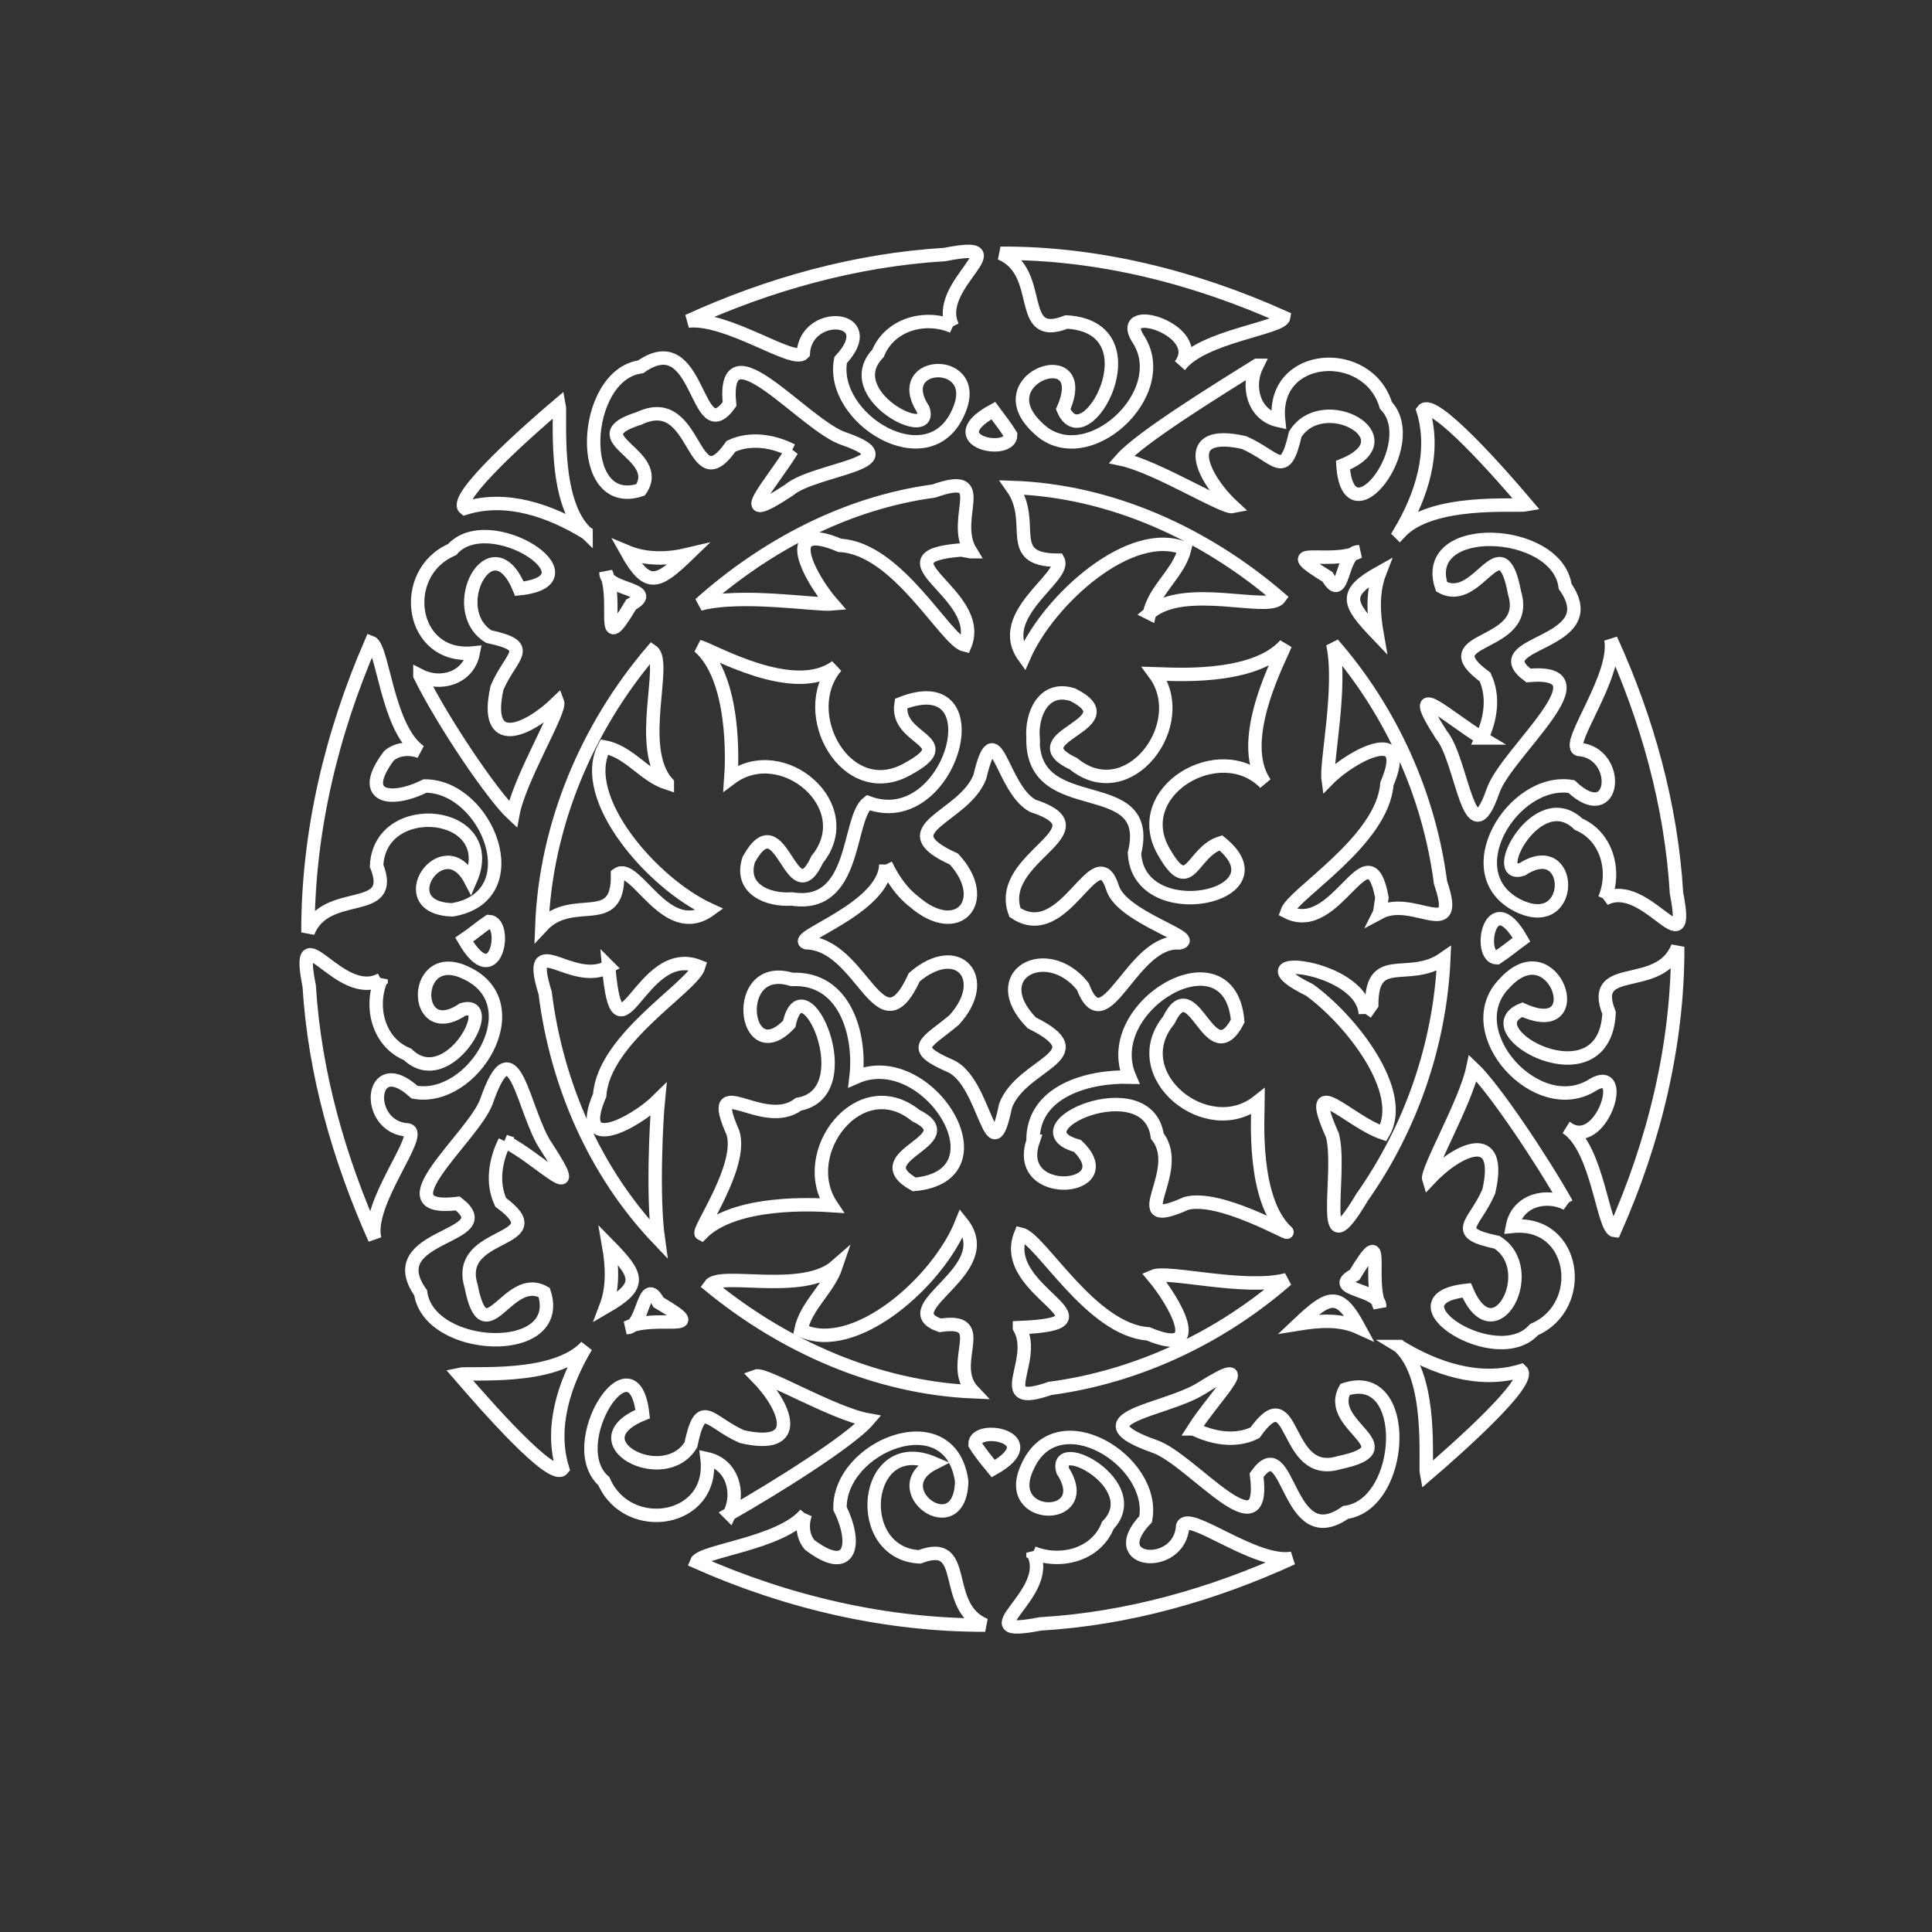 <?xml version="1.0" encoding="UTF-8" standalone="no"?>
<!-- Created with Inkscape (http://www.inkscape.org/) -->

<svg
   xmlns:dc="http://purl.org/dc/elements/1.1/"
   xmlns:cc="http://creativecommons.org/ns#"
   xmlns:rdf="http://www.w3.org/1999/02/22-rdf-syntax-ns#"
   xmlns:svg="http://www.w3.org/2000/svg"
   xmlns="http://www.w3.org/2000/svg"
   xmlns:sodipodi="http://sodipodi.sourceforge.net/DTD/sodipodi-0.dtd"
   xmlns:inkscape="http://www.inkscape.org/namespaces/inkscape"
   width="432"
   height="432"
   id="svg4347"
   version="1.1"
   inkscape:version="0.48.4 r9939"
   sodipodi:docname="test2.svg">
  <rect width="100%" height="100%" fill="#333333" stroke="none"/>
  <defs
     id="defs4349" />
  <sodipodi:namedview
     id="base"
     pagecolor="#ffffff"
     bordercolor="#666666"
     borderopacity="1.0"
     inkscape:pageopacity="0.0"
     inkscape:pageshadow="2"
     inkscape:zoom="0.5"
     inkscape:cx="-130.64568"
     inkscape:cy="229.4094"
     inkscape:document-units="px"
     inkscape:current-layer="svg4347"
     showgrid="false"
     inkscape:window-width="1366"
     inkscape:window-height="721"
     inkscape:window-x="0"
     inkscape:window-y="0"
     inkscape:window-maximized="1" />
  <g
     id="g5625"
     style="fill:none;stroke:#ffffff;stroke-opacity:1">
    <path
       d="m 230.984,255.193 c -4.516,13.384 20.447,11.162 9.942,1.039 -14.629,-4.042 15.737,-17.317 17.851,-2.189 6.384,7.984 -8.097,21.533 6.471,15.036 7.431,-1.952 22.82,7.045 22.526,6.417 -7.86,-7.199 -6.487,-25.876 -6.473,-29.199 -11.36,9.03 -29.935,-6.004 -19.959,-18.196 5.575,-11.666 9.05,12.24 15.411,0.225 -1.739,-20.48 -30.994,-3.439 -24.171,12.515 -9.022,-0.257 -21.775,3.015 -21.6,14.352 z m -53.908,-36.188 c -13.839,-4.257 -10.85,20.801 -0.604,9.958 3.122,-14.548 16.616,15.42 2.08,17.944 -7.998,6.126 -21.094,-8.143 -14.65,6.414 2.291,7.563 -8.203,22.023 -7.086,22.568 7.355,-7.573 25.401,-6.562 29.096,-6.323 -7.824,-11.683 6.265,-30.249 18.851,-20.136 11.543,5.687 -12.051,8.846 -0.338,15.409 21.231,-1.902 3.007,-31.018 -13.01,-23.998 1.121,-9.437 -2.446,-22.382 -14.338,-21.836 z m 53.908,-53.992 c -0.435,18.741 27.214,7.298 22.69,25.733 0.807,16.827 34.249,9.818 19.306,-2.284 -6.594,2.018 -6.839,12.35 -12.728,2.045 -7.898,-13.549 12.604,-25.643 22.621,-15.389 -6.73,-9.529 3.526,-28.232 4.513,-30.954 -7.135,8.076 -25.817,6.56 -29.194,6.476 8.302,11.253 -5.883,30.155 -18.171,20.134 -13.002,-6.123 13.048,-8.745 -0.147,-15.434 -6.494,-2.087 -9.282,4.344 -8.888,9.673 z m -53.908,35.996 c 14.569,2.317 12.343,-17.953 17.02,-21.538 18.557,6.913 28.934,-30.671 7.381,-22.148 -1.403,8.344 13.438,8.092 1.59,14.559 -13.761,7.969 -25.042,-12.434 -16.098,-22.849 -9.498,7.127 -27.954,-3.841 -30.697,-4.478 8.23,7.143 7.421,25.963 7.158,29.43 11.433,-8.51 28.943,6.245 19.3,18.203 -5.979,12.811 -7.878,-13.482 -15.315,0.038 -2.122,6.571 4.32,9.184 9.66,8.783 z m 21.001,-7.687 c -0.272,9.817 -21.191,16.286 -17.82,17.468 12.694,0.322 16.39,24.742 24.179,7.718 9.846,-8.424 17.338,0.393 8.872,9.608 -6.276,5.233 -10.186,6.135 -0.881,10.207 8.034,3.394 9.057,25.305 12.415,8.915 3.661,-9.603 20.994,-11.012 5.849,-18.533 -10.554,-10.831 3.359,-18.189 11.416,-8.151 5.019,13.29 10.854,-10.481 21.619,-9.722 4.771,-1.006 -12.741,-5.629 -14.919,-12.211 -3.761,-12.085 -10.524,12.979 -21.864,5.421 -4.596,-12.521 20.984,-18.295 3.972,-23.872 -7.091,-3.869 -8.22,-21.609 -11.808,-6.506 -3.552,9.341 -20.942,11.544 -5.8,18.432 8.484,9.218 0.937,18.049 -8.872,9.557 -2.834,-2.146 -4.837,-5.167 -6.359,-8.332 z m 29.88,103.539 c 4.316,7.415 -6.718,18.267 6.811,13.597 19.555,-2.604 38.126,-11.367 52.949,-24.326 -9.28,2.484 -26.626,-2.149 -29.844,-0.75 4.525,5.388 12.387,18.539 -1.129,12.87 -12.843,-0.877 -24.072,-21.322 -28.513,-22.314 -5.346,13.033 23.605,19.96 -0.274,20.922 z m -40.988,-13.761 c -7.494,6.573 -26.091,1.081 -28.278,4.364 16.612,13.635 37.333,22.828 58.966,23.746 -6.059,-6.309 4.294,-16.657 -7.444,-14.857 -11.12,-3.84 13.522,-12.179 4.821,-22.959 -5.253,13.228 -23.987,29.714 -35.953,24.035 1.117,-5.512 6.126,-9.098 7.888,-14.329 z m -50.874,-66.923 c -8.251,4.673 -18.822,-9.051 -14.195,5.866 2.524,20.329 11.098,40.103 25.299,55.001 -1.352,-9.671 -0.401,-27.027 0.005,-31.103 -5.162,5.129 -18.907,12.493 -13.116,-1.034 0.925,-12.821 20.84,-24.211 22.171,-28.818 -13.13,-5.235 -18.048,24.121 -20.164,0.088 z m 13.12,-41.058 c -7.059,-7.843 0.139,-27.077 -3.42,-29.512 -14.585,17.08 -23.781,38.932 -24.641,61.462 6.938,-7.478 17.216,1.07 16.927,-11.561 4.055,-2.903 10.834,14.969 20.624,7.931 -12.692,-5.768 -29.588,-25.029 -23.567,-36.417 5.557,1.006 8.835,6.395 14.077,8.097 z m 67.839,-51.755 c -4.655,-7.54 5.042,-18.289 -8.228,-13.569 -19.58,2.624 -37.708,12.234 -52.342,25.285 9.22,-2.485 26.05,0.31 29.641,-0.029 -4.999,-5.698 -12.166,-18.988 1.675,-13.097 12.911,0.595 23.703,21.389 27.967,22.314 4.694,-11.528 -20.711,-19.702 -0.866,-21.299 l 2.152,0.395 z m 39.974,13.743 c 7.755,-6.814 26.71,-0.102 29.07,-3.416 -16.609,-14.279 -37.666,-23.967 -59.756,-24.697 5.599,7.922 -2.112,16.27 10.243,16.271 2.018,3.727 -14.356,12.196 -7.621,21.549 5.634,-12.868 23.98,-29.253 35.957,-24.14 -1.321,5.456 -6.615,8.922 -7.893,14.434 z m 51.483,66.934 c 7.504,-4.02 18.262,6.983 13.589,-6.703 -2.542,-19.643 -11.076,-38.435 -24.087,-53.357 2.111,9.498 -1.553,26.515 -1.043,30.259 5.151,-5.251 18.953,-12.577 13.14,1.06 -0.938,12.729 -20.964,24.526 -22.342,28.597 11.208,5.733 18.162,-19.599 21.231,-3.183 l -0.488,3.326 z m -3.23,22.654 c -0.554,-11.233 -30.022,-13.926 -12.484,-5.345 9.145,6.583 21.967,22.774 16.488,32.008 -7.865,-2.661 -17.967,-14.311 -11.347,0.522 2.243,8.636 -3.693,31.235 6.628,13.834 10.982,-15.574 17.44,-34.314 18.277,-53.358 -7.845,5.474 -16.124,-1.69 -16.121,10.263 l -1.441,2.076 z M 103.79,210.103 c 7.166,12.432 9.905,-3.909 5.537,-4.064 -1.906,1.273 -3.632,2.788 -5.537,4.064 z m 9.086,45.09 c 7.721,3.848 18.572,15.514 9.354,1.315 -5.343,-7.694 -7.186,-28.445 -13.51,-10.075 -3.107,8.031 -24.054,24.804 -6.366,22.668 10.234,7.876 -17.699,6.64 -8.301,19.968 1.849,13.367 32.426,14.666 27.629,-0.063 -8.187,-4.672 -13.223,14.463 -16.339,-1.423 -3.911,-12.662 19.251,-9.437 6.618,-18.734 -2.049,-4.364 -1.185,-9.491 0.917,-13.655 z m 22.612,37.015 c 8.18,-4.734 7.291,-6.958 0.608,-13.761 0.797,4.506 1.058,9.408 -0.608,13.761 z m 4.644,4.652 c 6.588,-3.205 19.535,1.693 7.112,-5.647 -3.464,-6.434 -3.168,5.692 -7.112,5.647 z m 23.018,41.653 c 10.019,-5.681 26.916,-16.257 30.993,-21.007 -7.853,-1.41 -23.112,-10.534 -25.057,-9.817 6.678,6.747 10.685,16.728 -3.212,13.535 -7.504,-3.359 -9.151,-8.803 -11.397,1.844 -6.052,9.872 -25.837,-0.779 -10.773,-6.883 -2.009,-18.094 -18.008,6.792 -8.675,15.024 5.283,12.191 24.747,9.245 23.072,-5.035 5.644,1.234 7.404,7.625 5.049,12.339 z m 58.952,-10.12 c 12.292,-6.977 -4.245,-10.129 -4.088,-5.422 1.187,1.934 2.655,3.67 4.088,5.422 z m 44.82,-8.887 c 4.565,-7.198 15.497,-17.756 1.511,-8.954 -7.908,4.898 -28.352,6.523 -10.062,12.943 8.241,2.998 24.935,24.318 22.607,6.342 7.496,-10.527 6.496,17.793 19.884,8.346 13.444,-1.8 14.745,-32.405 -0.097,-27.506 -4.569,8.24 14.612,13.06 -1.307,16.369 -12.718,3.923 -9.626,-19.639 -18.855,-6.674 -4.352,2.134 -9.501,1.201 -13.681,-0.866 z m 36.947,-22.645 c -4.478,-8.285 -6.732,-7.233 -13.528,-0.816 4.476,-0.726 9.28,-1.124 13.528,0.816 z m 4.643,-4.652 c -2.886,-6.727 1.854,-19.567 -5.603,-7.161 -6.509,3.501 5.781,3.012 5.603,7.161 z m 41.791,-23.062 c -5.561,-9.931 -16.355,-25.98 -20.972,-30.325 -1.624,7.747 -10.506,23.032 -9.864,24.961 6.557,-7.003 16.719,-11.618 13.423,2.639 -3.208,7.437 -8.613,9.142 1.844,11.361 9.746,6.121 -0.53,25.586 -6.782,10.739 -18.321,1.938 6.756,18.162 15.06,8.79 12.041,-5.238 9.35,-24.545 -4.823,-23.098 1.062,-5.736 7.427,-7.446 12.115,-5.066 z m -10.093,-59.043 c -7.123,-12.516 -9.953,3.988 -5.511,4.064 1.916,-1.246 3.667,-2.718 5.511,-4.064 z m -8.884,-45.09 c -7.355,-4.379 -17.738,-14.264 -9.027,-0.692 4.728,5.579 6.145,28.139 11.558,12.477 3.045,-8.688 26.367,-27.381 7.889,-25.764 -10.399,-7.729 17.608,-6.596 8.228,-19.897 -1.788,-13.396 -32.598,-14.709 -27.627,0.066 8.329,4.58 13.26,-14.786 16.319,1.411 3.833,12.573 -19.267,9.45 -6.616,18.75 2.054,4.341 1.285,9.45 -0.726,13.649 z m -22.814,-37.001 c -8.327,4.646 -7.115,6.928 -0.606,13.749 -0.791,-4.51 -1.08,-9.397 0.606,-13.749 z m -4.643,-4.649 c -6.604,3.24 -19.292,-1.907 -7.026,5.632 3.742,6.484 2.851,-5.725 7.026,-5.632 z M 281.055,81.693 c -9.666,6.017 -26.061,16.197 -30.289,20.982 7.866,1.66 22.811,11.058 24.939,10.604 -7.038,-6.524 -12.085,-17.629 2.497,-14.314 7.415,3.289 9.052,8.493 11.419,-1.876 6.226,-9.868 25.65,0.849 10.674,6.931 1.124,17.422 17.874,-4.764 9.595,-13.379 -3.988,-13.378 -25.683,-12.033 -23.99,3.391 -5.657,-1.247 -7.155,-7.701 -4.844,-12.339 z m -58.953,10.117 c -12.58,6.838 3.96,10.196 3.887,5.431 -1.159,-1.906 -2.576,-3.632 -3.887,-5.431 z m -45.025,8.902 c -4.468,7.36 -14.197,17.773 -0.69,8.904 5.54,-4.834 28.138,-5.996 12.444,-11.471 -8.886,-2.807 -27.487,-26.295 -25.708,-7.774 -7.697,10.641 -6.402,-17.814 -19.87,-8.35 -13.278,1.785 -14.737,32.366 -0.019,27.509 5.508,-8.087 -14.314,-11.575 -0.34,-15.98 13.274,-6.324 11.569,19.076 20.555,6.241 4.354,-2.049 9.473,-1.181 13.626,0.922 z m -36.944,22.651 c 4.635,8.3 6.935,7.157 13.729,0.606 -4.51,1.075 -9.388,1.222 -13.729,-0.606 z m -4.644,4.649 c 2.875,6.635 -1.765,19.578 5.633,7.144 6.455,-3.561 -5.734,-3.096 -5.633,-7.144 z m -41.589,23.05 c 5.054,10.313 16.26,26.869 20.77,31.037 1.431,-7.884 10.745,-23.123 9.998,-25.095 -6.82,6.631 -16.647,10.724 -13.533,-3.215 3.192,-7.42 8.58,-9.191 -1.869,-11.452 -9.797,-6.132 0.708,-25.771 6.87,-10.701 18.179,-1.917 -6.755,-18.133 -15.06,-8.742 -12.091,5.205 -9.484,24.542 4.735,23.113 -1.09,5.6 -7.251,7.443 -11.911,5.054 z m 137.085,196.142 c 4.96,9.282 -15.844,19.306 1.611,15.906 19.517,-1.131 38.61,-6.565 56.333,-14.691 -8.123,1.575 -23.211,-10.768 -24.477,-7.203 -0.604,10.07 -17.869,8.531 -8.283,-1.522 2.432,-13.049 -19.752,-26.699 -26.399,-11.757 -6.005,12.446 15.309,12.499 7.875,0.951 -2.273,-7.947 18.803,3.152 10.063,12.201 -2.609,6.601 -10.57,8.606 -16.723,6.116 z m -50.877,-8.692 c -5.5,6.691 -23.412,8.251 -24.366,10.75 20.259,9 42.329,14.168 64.542,14.118 -10.062,-4.126 -3.187,-19.691 -14.672,-15.261 -15.294,-0.788 -12.571,-27.686 3.166,-20.939 -11.502,5.801 5.935,18.427 6.257,4.037 -2.474,-17.898 -27.512,-7.896 -27.208,6.113 3.929,7.912 2.441,15.108 -6.786,8.109 -1.608,-1.892 -1.777,-4.671 -0.933,-6.928 z m -49.061,-37.417 c -7.075,7.7 -26.069,5.684 -28.433,6.223 5.79,6.705 20.906,24.044 23.184,21.124 -2.895,-9.359 0.437,-19.27 5.25,-27.348 z M 85.219,219.005 c -9.289,5.21 -19.509,-15.9 -16.08,1.493 1.201,19.574 6.708,38.687 14.663,56.545 -2.059,-7.927 11.183,-23.628 7.396,-24.376 -9.982,-0.602 -8.583,-17.711 1.501,-8.449 13.159,2.305 26.249,-19.608 11.716,-26.571 -12.472,-6.276 -12.479,15.823 -0.973,8.09 8.186,-2.367 -3.181,18.807 -12.321,10.021 -6.551,-2.674 -8.493,-10.647 -5.903,-16.754 z m 8.68,-50.954 c -7.388,-5.184 -8.254,-23.444 -10.92,-24.407 -8.872,20.408 -14.172,42.529 -14.116,64.845 4.011,-10.302 19.958,-3.341 15.347,-14.898 0.664,-15.388 27.831,-12.546 20.996,3.167 -6.086,-11.671 -18.354,6.308 -4.037,6.68 17.52,-2.969 7.813,-27.658 -6.121,-27.69 -7.916,3.919 -15.031,2.481 -8.065,-6.767 1.887,-1.609 4.665,-1.777 6.917,-0.93 z m 37.147,-48.941 c -7.609,-7.211 -5.555,-26.336 -6.04,-28.68 -6.765,5.722 -23.962,20.955 -21.072,23.225 9.317,-2.93 19.152,0.57 27.112,5.455 z m 81.972,-46.11 c -4.667,-9.313 15.772,-19.58 -1.725,-16.093 -19.877,1.201 -39.358,6.625 -57.432,14.881 8.85,-0.942 23.519,9.608 25.747,7.204 0.633,-10.023 17.715,-8.556 8.357,1.525 -2.485,13.077 19.619,26.698 26.266,11.749 5.965,-12.747 -15.166,-12.058 -7.831,-0.773 2.581,7.598 -18.983,-3.215 -10.076,-12.488 2.653,-6.522 10.576,-8.651 16.694,-6.005 z m 50.877,8.692 c 4.994,-6.527 22.764,-8.295 23.156,-10.748 -19.867,-8.922 -41.475,-14.418 -63.336,-14.315 10.146,4.26 3.187,19.947 14.761,15.365 20.47,1.154 4.095,31.114 -0.741,19.499 6.763,-15.319 -17.669,-7.11 -5.818,4.056 10.653,10.82 30.878,-7.697 22.436,-19.988 -4.885,-8.117 15.572,-1.656 9.541,6.132 z m 49.059,37.417 c 7.062,-7.703 26.162,-5.818 28.432,-6.248 -5.705,-6.769 -20.935,-24.022 -23.182,-21.101 2.897,9.36 -0.434,19.27 -5.25,27.348 z m 45.829,81.898 c 9.31,-4.925 19.483,16.072 16.087,-1.307 -1.174,-19.633 -6.536,-38.872 -14.674,-56.729 1.516,8.179 -10.142,23.283 -7.259,24.575 9.883,0.73 8.367,17.69 -1.562,8.325 -13.1,-2.143 -26.343,19.622 -11.792,26.695 12.848,6.154 12.395,-15.687 0.808,-8.19 -7.678,2.549 3.309,-18.986 12.573,-10.091 6.423,2.753 8.421,10.65 5.819,16.722 z m -8.479,51.161 c 7.052,4.634 8.1,22.733 10.734,22.991 8.856,-19.919 14.167,-41.579 14.101,-63.444 -4.059,10.414 -20.013,3.092 -15.345,14.794 -1.031,20.567 -31.133,4.009 -19.404,-0.737 15.564,7.092 7.125,-18.192 -4.019,-5.858 -10.574,10.789 7.492,30.688 19.892,22.598 7.998,-4.603 1.691,15.353 -5.96,9.655 z m -37.349,48.926 c 7.605,7.21 5.559,26.332 6.039,28.676 6.756,-5.786 23.752,-20.849 21.13,-23.268 -9.329,2.828 -19.189,-0.499 -27.17,-5.408 z"
       style="fill:none;stroke:#ffffff;stroke-width:3;stroke-miterlimit:4;stroke-opacity:1;stroke-dasharray:none"
       id="path472"
       inkscape:connector-curvature="0" />
  </g>
</svg>
